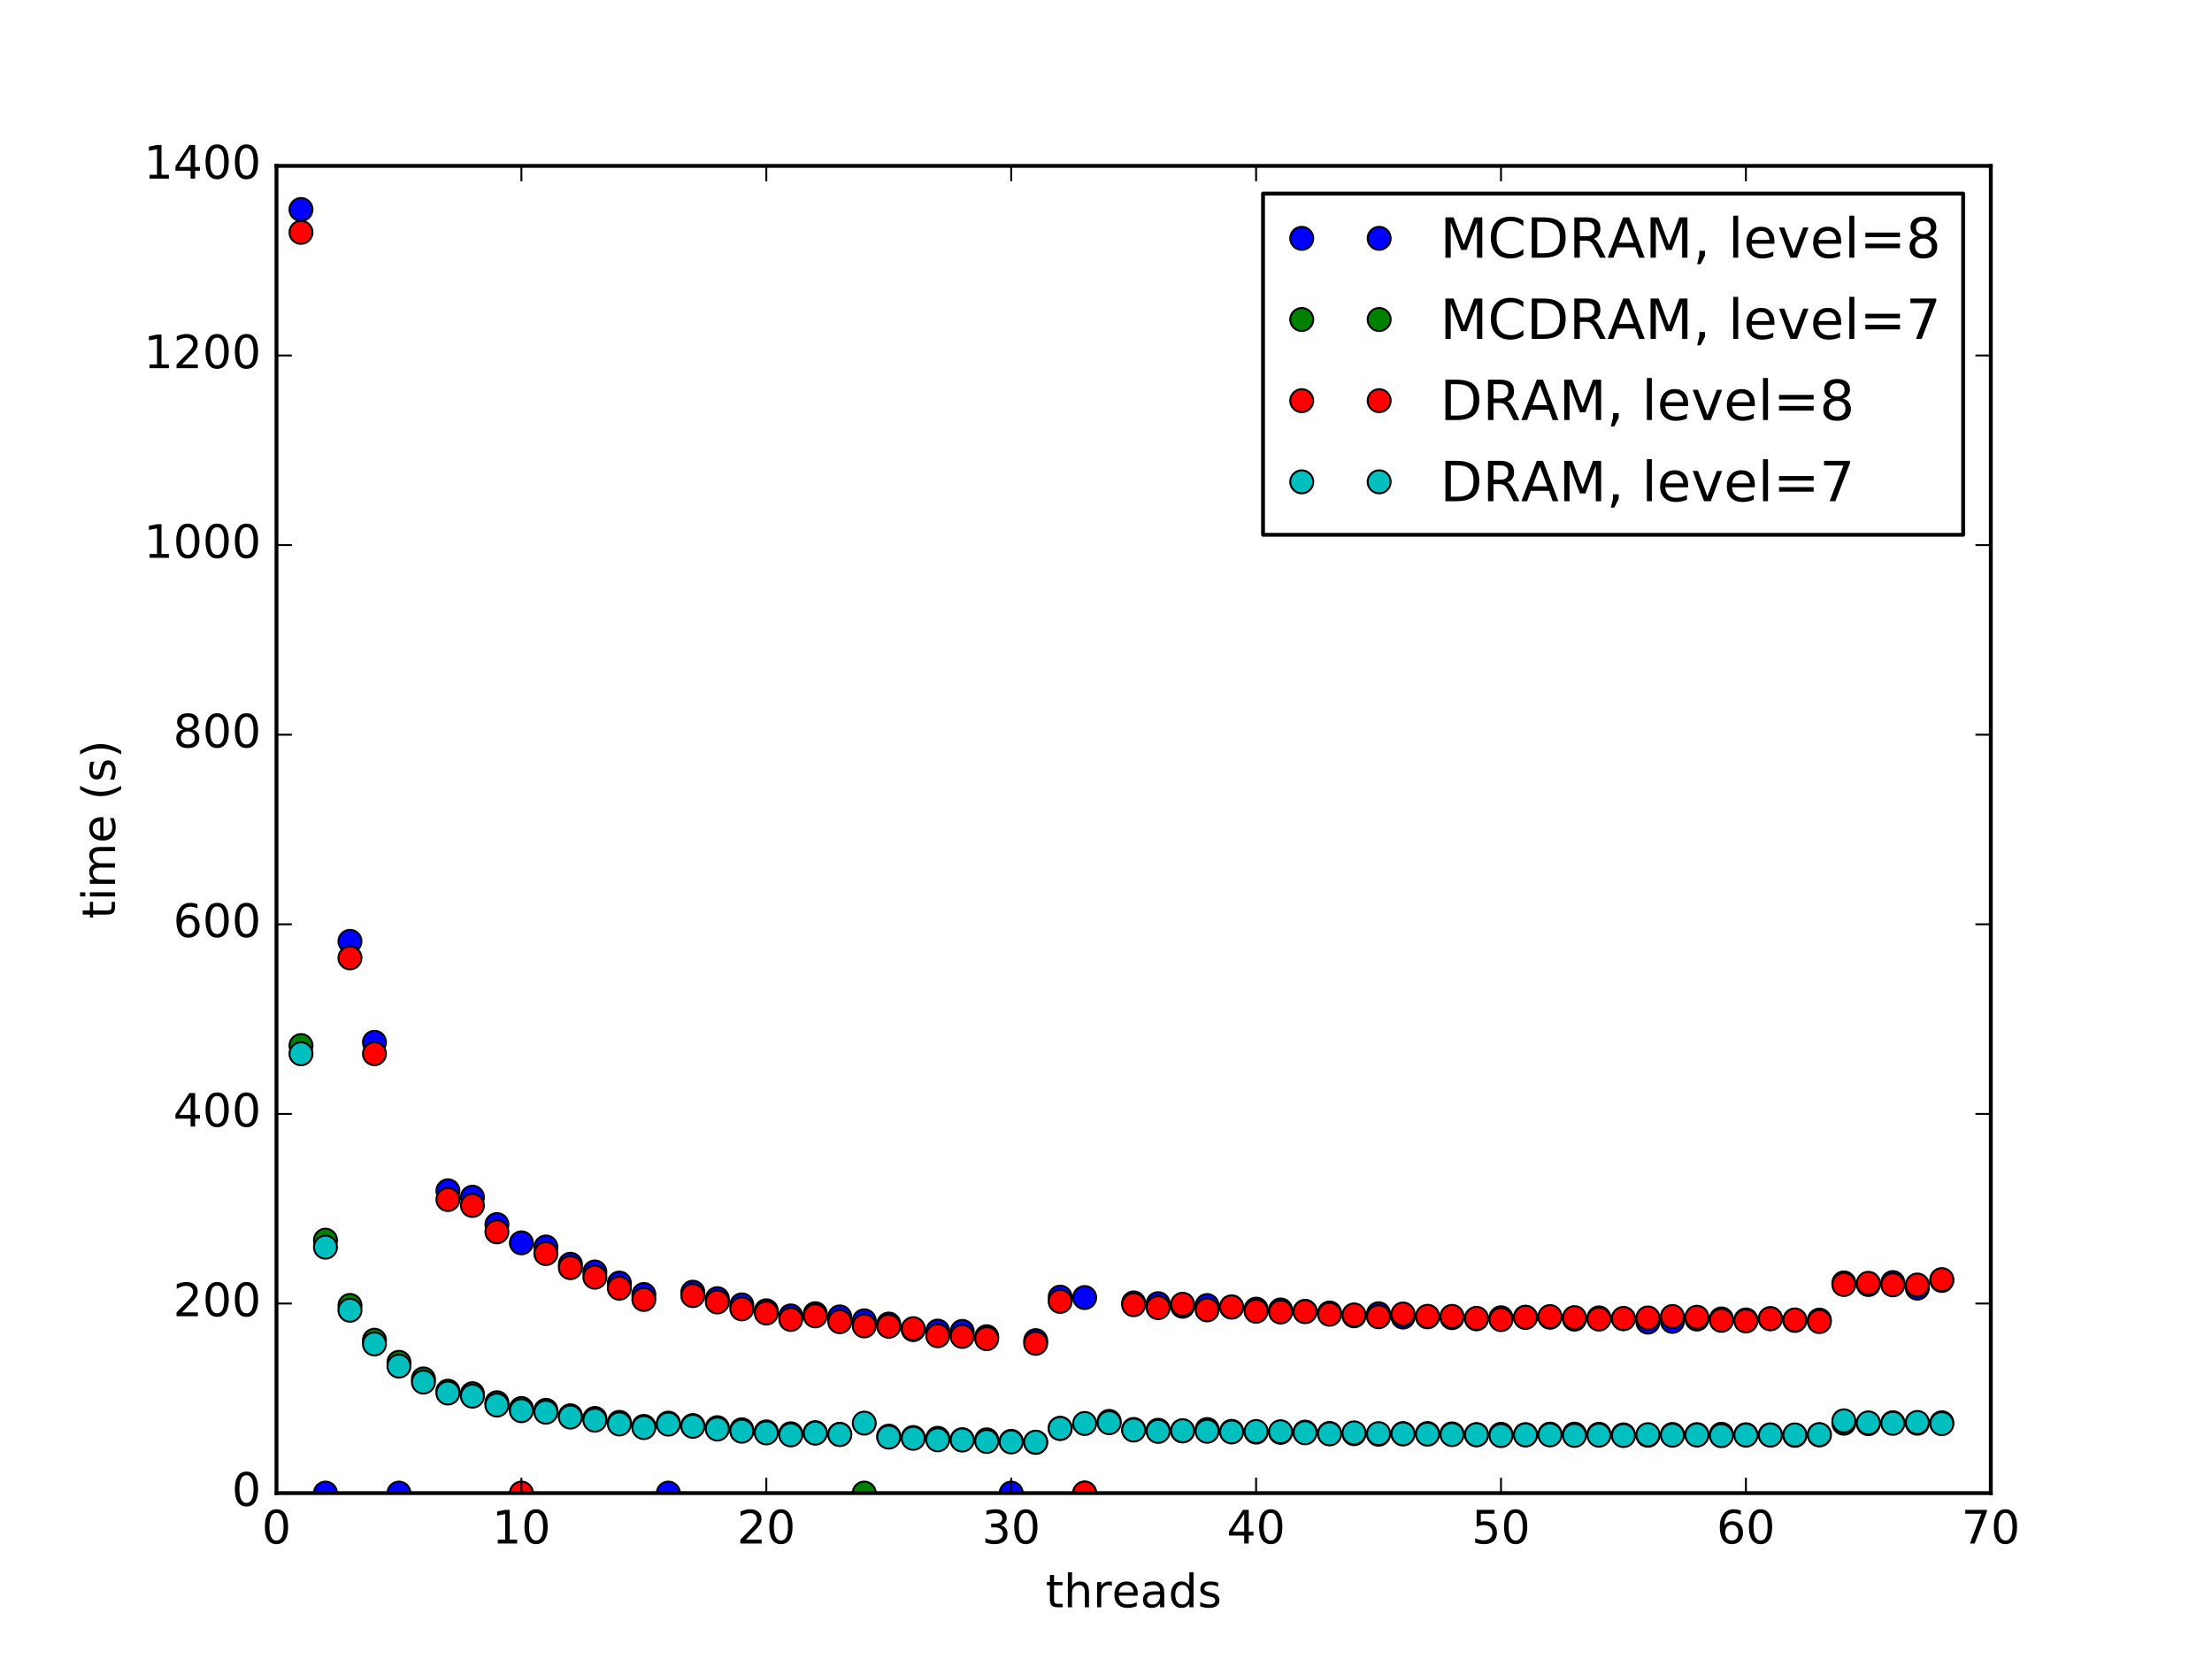 <?xml version="1.0" encoding="utf-8" standalone="no"?>
<!DOCTYPE svg PUBLIC "-//W3C//DTD SVG 1.1//EN"
  "http://www.w3.org/Graphics/SVG/1.1/DTD/svg11.dtd">
<!-- Created with matplotlib (http://matplotlib.org/) -->
<svg height="432pt" version="1.1" viewBox="0 0 576 432" width="576pt" xmlns="http://www.w3.org/2000/svg" xmlns:xlink="http://www.w3.org/1999/xlink">
 <defs>
  <style type="text/css">
*{stroke-linecap:butt;stroke-linejoin:round;stroke-miterlimit:100000;}
  </style>
 </defs>
 <g id="figure_1">
  <g id="patch_1">
   <path d="M 0 432 
L 576 432 
L 576 0 
L 0 0 
z
" style="fill:#ffffff;"/>
  </g>
  <g id="axes_1">
   <g id="patch_2">
    <path d="M 72 388.8 
L 518.4 388.8 
L 518.4 43.2 
L 72 43.2 
z
" style="fill:#ffffff;"/>
   </g>
   <g id="line2d_1">
    <defs>
     <path d="M 0 3 
C 0.796 3 1.559 2.684 2.121 2.121 
C 2.684 1.559 3 0.796 3 0 
C 3 -0.796 2.684 -1.559 2.121 -2.121 
C 1.559 -2.684 0.796 -3 0 -3 
C -0.796 -3 -1.559 -2.684 -2.121 -2.121 
C -2.684 -1.559 -3 -0.796 -3 0 
C -3 0.796 -2.684 1.559 -2.121 2.121 
C -1.559 2.684 -0.796 3 0 3 
z
" id="ma7afd7b15c" style="stroke:#000000;stroke-width:0.5;"/>
    </defs>
    <g clip-path="url(#p5196e8dadc)">
     <use style="fill:#0000ff;stroke:#000000;stroke-width:0.5;" x="78.377" xlink:href="#ma7afd7b15c" y="54.553"/>
     <use style="fill:#0000ff;stroke:#000000;stroke-width:0.5;" x="84.754" xlink:href="#ma7afd7b15c" y="388.8"/>
     <use style="fill:#0000ff;stroke:#000000;stroke-width:0.5;" x="91.131" xlink:href="#ma7afd7b15c" y="245.123"/>
     <use style="fill:#0000ff;stroke:#000000;stroke-width:0.5;" x="97.509" xlink:href="#ma7afd7b15c" y="271.405"/>
     <use style="fill:#0000ff;stroke:#000000;stroke-width:0.5;" x="103.886" xlink:href="#ma7afd7b15c" y="388.8"/>
     <use style="fill:#0000ff;stroke:#000000;stroke-width:0.5;" x="116.64" xlink:href="#ma7afd7b15c" y="310.081"/>
     <use style="fill:#0000ff;stroke:#000000;stroke-width:0.5;" x="123.017" xlink:href="#ma7afd7b15c" y="311.746"/>
     <use style="fill:#0000ff;stroke:#000000;stroke-width:0.5;" x="129.394" xlink:href="#ma7afd7b15c" y="318.872"/>
     <use style="fill:#0000ff;stroke:#000000;stroke-width:0.5;" x="135.771" xlink:href="#ma7afd7b15c" y="323.634"/>
     <use style="fill:#0000ff;stroke:#000000;stroke-width:0.5;" x="142.149" xlink:href="#ma7afd7b15c" y="324.722"/>
     <use style="fill:#0000ff;stroke:#000000;stroke-width:0.5;" x="148.526" xlink:href="#ma7afd7b15c" y="329.207"/>
     <use style="fill:#0000ff;stroke:#000000;stroke-width:0.5;" x="154.903" xlink:href="#ma7afd7b15c" y="331.221"/>
     <use style="fill:#0000ff;stroke:#000000;stroke-width:0.5;" x="161.28" xlink:href="#ma7afd7b15c" y="334.115"/>
     <use style="fill:#0000ff;stroke:#000000;stroke-width:0.5;" x="167.657" xlink:href="#ma7afd7b15c" y="337.085"/>
     <use style="fill:#0000ff;stroke:#000000;stroke-width:0.5;" x="174.034" xlink:href="#ma7afd7b15c" y="388.8"/>
     <use style="fill:#0000ff;stroke:#000000;stroke-width:0.5;" x="180.411" xlink:href="#ma7afd7b15c" y="336.482"/>
     <use style="fill:#0000ff;stroke:#000000;stroke-width:0.5;" x="186.789" xlink:href="#ma7afd7b15c" y="338.174"/>
     <use style="fill:#0000ff;stroke:#000000;stroke-width:0.5;" x="193.166" xlink:href="#ma7afd7b15c" y="339.788"/>
     <use style="fill:#0000ff;stroke:#000000;stroke-width:0.5;" x="199.543" xlink:href="#ma7afd7b15c" y="341.326"/>
     <use style="fill:#0000ff;stroke:#000000;stroke-width:0.5;" x="205.92" xlink:href="#ma7afd7b15c" y="342.67"/>
     <use style="fill:#0000ff;stroke:#000000;stroke-width:0.5;" x="212.297" xlink:href="#ma7afd7b15c" y="342.087"/>
     <use style="fill:#0000ff;stroke:#000000;stroke-width:0.5;" x="218.674" xlink:href="#ma7afd7b15c" y="342.919"/>
     <use style="fill:#0000ff;stroke:#000000;stroke-width:0.5;" x="225.051" xlink:href="#ma7afd7b15c" y="343.939"/>
     <use style="fill:#0000ff;stroke:#000000;stroke-width:0.5;" x="231.429" xlink:href="#ma7afd7b15c" y="344.781"/>
     <use style="fill:#0000ff;stroke:#000000;stroke-width:0.5;" x="237.806" xlink:href="#ma7afd7b15c" y="346.228"/>
     <use style="fill:#0000ff;stroke:#000000;stroke-width:0.5;" x="244.183" xlink:href="#ma7afd7b15c" y="346.617"/>
     <use style="fill:#0000ff;stroke:#000000;stroke-width:0.5;" x="250.56" xlink:href="#ma7afd7b15c" y="346.703"/>
     <use style="fill:#0000ff;stroke:#000000;stroke-width:0.5;" x="256.937" xlink:href="#ma7afd7b15c" y="348.081"/>
     <use style="fill:#0000ff;stroke:#000000;stroke-width:0.5;" x="263.314" xlink:href="#ma7afd7b15c" y="388.8"/>
     <use style="fill:#0000ff;stroke:#000000;stroke-width:0.5;" x="269.691" xlink:href="#ma7afd7b15c" y="349.1"/>
     <use style="fill:#0000ff;stroke:#000000;stroke-width:0.5;" x="276.069" xlink:href="#ma7afd7b15c" y="337.774"/>
     <use style="fill:#0000ff;stroke:#000000;stroke-width:0.5;" x="282.446" xlink:href="#ma7afd7b15c" y="337.877"/>
     <use style="fill:#0000ff;stroke:#000000;stroke-width:0.5;" x="295.2" xlink:href="#ma7afd7b15c" y="339.277"/>
     <use style="fill:#0000ff;stroke:#000000;stroke-width:0.5;" x="301.577" xlink:href="#ma7afd7b15c" y="339.473"/>
     <use style="fill:#0000ff;stroke:#000000;stroke-width:0.5;" x="307.954" xlink:href="#ma7afd7b15c" y="340.141"/>
     <use style="fill:#0000ff;stroke:#000000;stroke-width:0.5;" x="314.331" xlink:href="#ma7afd7b15c" y="339.963"/>
     <use style="fill:#0000ff;stroke:#000000;stroke-width:0.5;" x="320.709" xlink:href="#ma7afd7b15c" y="340.378"/>
     <use style="fill:#0000ff;stroke:#000000;stroke-width:0.5;" x="327.086" xlink:href="#ma7afd7b15c" y="340.894"/>
     <use style="fill:#0000ff;stroke:#000000;stroke-width:0.5;" x="333.463" xlink:href="#ma7afd7b15c" y="341.109"/>
     <use style="fill:#0000ff;stroke:#000000;stroke-width:0.5;" x="339.84" xlink:href="#ma7afd7b15c" y="341.469"/>
     <use style="fill:#0000ff;stroke:#000000;stroke-width:0.5;" x="346.217" xlink:href="#ma7afd7b15c" y="341.896"/>
     <use style="fill:#0000ff;stroke:#000000;stroke-width:0.5;" x="352.594" xlink:href="#ma7afd7b15c" y="342.633"/>
     <use style="fill:#0000ff;stroke:#000000;stroke-width:0.5;" x="358.971" xlink:href="#ma7afd7b15c" y="342.098"/>
     <use style="fill:#0000ff;stroke:#000000;stroke-width:0.5;" x="365.349" xlink:href="#ma7afd7b15c" y="342.956"/>
     <use style="fill:#0000ff;stroke:#000000;stroke-width:0.5;" x="371.726" xlink:href="#ma7afd7b15c" y="342.905"/>
     <use style="fill:#0000ff;stroke:#000000;stroke-width:0.5;" x="378.103" xlink:href="#ma7afd7b15c" y="343.121"/>
     <use style="fill:#0000ff;stroke:#000000;stroke-width:0.5;" x="384.48" xlink:href="#ma7afd7b15c" y="343.417"/>
     <use style="fill:#0000ff;stroke:#000000;stroke-width:0.5;" x="390.857" xlink:href="#ma7afd7b15c" y="343.145"/>
     <use style="fill:#0000ff;stroke:#000000;stroke-width:0.5;" x="397.234" xlink:href="#ma7afd7b15c" y="343.008"/>
     <use style="fill:#0000ff;stroke:#000000;stroke-width:0.5;" x="403.611" xlink:href="#ma7afd7b15c" y="343.005"/>
     <use style="fill:#0000ff;stroke:#000000;stroke-width:0.5;" x="409.989" xlink:href="#ma7afd7b15c" y="343.503"/>
     <use style="fill:#0000ff;stroke:#000000;stroke-width:0.5;" x="416.366" xlink:href="#ma7afd7b15c" y="343.184"/>
     <use style="fill:#0000ff;stroke:#000000;stroke-width:0.5;" x="422.743" xlink:href="#ma7afd7b15c" y="343.38"/>
     <use style="fill:#0000ff;stroke:#000000;stroke-width:0.5;" x="429.12" xlink:href="#ma7afd7b15c" y="344.272"/>
     <use style="fill:#0000ff;stroke:#000000;stroke-width:0.5;" x="435.497" xlink:href="#ma7afd7b15c" y="344.085"/>
     <use style="fill:#0000ff;stroke:#000000;stroke-width:0.5;" x="441.874" xlink:href="#ma7afd7b15c" y="343.472"/>
     <use style="fill:#0000ff;stroke:#000000;stroke-width:0.5;" x="448.251" xlink:href="#ma7afd7b15c" y="343.444"/>
     <use style="fill:#0000ff;stroke:#000000;stroke-width:0.5;" x="454.629" xlink:href="#ma7afd7b15c" y="343.715"/>
     <use style="fill:#0000ff;stroke:#000000;stroke-width:0.5;" x="461.006" xlink:href="#ma7afd7b15c" y="343.369"/>
     <use style="fill:#0000ff;stroke:#000000;stroke-width:0.5;" x="467.383" xlink:href="#ma7afd7b15c" y="343.839"/>
     <use style="fill:#0000ff;stroke:#000000;stroke-width:0.5;" x="473.76" xlink:href="#ma7afd7b15c" y="343.761"/>
     <use style="fill:#0000ff;stroke:#000000;stroke-width:0.5;" x="480.137" xlink:href="#ma7afd7b15c" y="334.069"/>
     <use style="fill:#0000ff;stroke:#000000;stroke-width:0.5;" x="486.514" xlink:href="#ma7afd7b15c" y="334.488"/>
     <use style="fill:#0000ff;stroke:#000000;stroke-width:0.5;" x="492.891" xlink:href="#ma7afd7b15c" y="333.981"/>
     <use style="fill:#0000ff;stroke:#000000;stroke-width:0.5;" x="499.269" xlink:href="#ma7afd7b15c" y="335.424"/>
     <use style="fill:#0000ff;stroke:#000000;stroke-width:0.5;" x="505.646" xlink:href="#ma7afd7b15c" y="333.424"/>
    </g>
   </g>
   <g id="line2d_2">
    <defs>
     <path d="M 0 3 
C 0.796 3 1.559 2.684 2.121 2.121 
C 2.684 1.559 3 0.796 3 0 
C 3 -0.796 2.684 -1.559 2.121 -2.121 
C 1.559 -2.684 0.796 -3 0 -3 
C -0.796 -3 -1.559 -2.684 -2.121 -2.121 
C -2.684 -1.559 -3 -0.796 -3 0 
C -3 0.796 -2.684 1.559 -2.121 2.121 
C -1.559 2.684 -0.796 3 0 3 
z
" id="m71fe51776c" style="stroke:#000000;stroke-width:0.5;"/>
    </defs>
    <g clip-path="url(#p5196e8dadc)">
     <use style="fill:#008000;stroke:#000000;stroke-width:0.5;" x="78.377" xlink:href="#m71fe51776c" y="272.271"/>
     <use style="fill:#008000;stroke:#000000;stroke-width:0.5;" x="84.754" xlink:href="#m71fe51776c" y="322.939"/>
     <use style="fill:#008000;stroke:#000000;stroke-width:0.5;" x="91.131" xlink:href="#m71fe51776c" y="339.939"/>
     <use style="fill:#008000;stroke:#000000;stroke-width:0.5;" x="97.509" xlink:href="#m71fe51776c" y="348.993"/>
     <use style="fill:#008000;stroke:#000000;stroke-width:0.5;" x="103.886" xlink:href="#m71fe51776c" y="354.746"/>
     <use style="fill:#008000;stroke:#000000;stroke-width:0.5;" x="110.263" xlink:href="#m71fe51776c" y="359.067"/>
     <use style="fill:#008000;stroke:#000000;stroke-width:0.5;" x="116.64" xlink:href="#m71fe51776c" y="362.259"/>
     <use style="fill:#008000;stroke:#000000;stroke-width:0.5;" x="123.017" xlink:href="#m71fe51776c" y="362.924"/>
     <use style="fill:#008000;stroke:#000000;stroke-width:0.5;" x="129.394" xlink:href="#m71fe51776c" y="365.271"/>
     <use style="fill:#008000;stroke:#000000;stroke-width:0.5;" x="135.771" xlink:href="#m71fe51776c" y="366.775"/>
     <use style="fill:#008000;stroke:#000000;stroke-width:0.5;" x="142.149" xlink:href="#m71fe51776c" y="367.249"/>
     <use style="fill:#008000;stroke:#000000;stroke-width:0.5;" x="148.526" xlink:href="#m71fe51776c" y="368.665"/>
     <use style="fill:#008000;stroke:#000000;stroke-width:0.5;" x="154.903" xlink:href="#m71fe51776c" y="369.36"/>
     <use style="fill:#008000;stroke:#000000;stroke-width:0.5;" x="161.28" xlink:href="#m71fe51776c" y="370.378"/>
     <use style="fill:#008000;stroke:#000000;stroke-width:0.5;" x="167.657" xlink:href="#m71fe51776c" y="371.434"/>
     <use style="fill:#008000;stroke:#000000;stroke-width:0.5;" x="174.034" xlink:href="#m71fe51776c" y="370.58"/>
     <use style="fill:#008000;stroke:#000000;stroke-width:0.5;" x="180.411" xlink:href="#m71fe51776c" y="371.211"/>
     <use style="fill:#008000;stroke:#000000;stroke-width:0.5;" x="186.789" xlink:href="#m71fe51776c" y="371.767"/>
     <use style="fill:#008000;stroke:#000000;stroke-width:0.5;" x="193.166" xlink:href="#m71fe51776c" y="372.31"/>
     <use style="fill:#008000;stroke:#000000;stroke-width:0.5;" x="199.543" xlink:href="#m71fe51776c" y="372.865"/>
     <use style="fill:#008000;stroke:#000000;stroke-width:0.5;" x="205.92" xlink:href="#m71fe51776c" y="373.351"/>
     <use style="fill:#008000;stroke:#000000;stroke-width:0.5;" x="212.297" xlink:href="#m71fe51776c" y="373.069"/>
     <use style="fill:#008000;stroke:#000000;stroke-width:0.5;" x="218.674" xlink:href="#m71fe51776c" y="373.498"/>
     <use style="fill:#008000;stroke:#000000;stroke-width:0.5;" x="225.051" xlink:href="#m71fe51776c" y="388.8"/>
     <use style="fill:#008000;stroke:#000000;stroke-width:0.5;" x="231.429" xlink:href="#m71fe51776c" y="373.979"/>
     <use style="fill:#008000;stroke:#000000;stroke-width:0.5;" x="237.806" xlink:href="#m71fe51776c" y="374.332"/>
     <use style="fill:#008000;stroke:#000000;stroke-width:0.5;" x="244.183" xlink:href="#m71fe51776c" y="374.532"/>
     <use style="fill:#008000;stroke:#000000;stroke-width:0.5;" x="250.56" xlink:href="#m71fe51776c" y="374.909"/>
     <use style="fill:#008000;stroke:#000000;stroke-width:0.5;" x="256.937" xlink:href="#m71fe51776c" y="374.932"/>
     <use style="fill:#008000;stroke:#000000;stroke-width:0.5;" x="263.314" xlink:href="#m71fe51776c" y="375.327"/>
     <use style="fill:#008000;stroke:#000000;stroke-width:0.5;" x="269.691" xlink:href="#m71fe51776c" y="375.587"/>
     <use style="fill:#008000;stroke:#000000;stroke-width:0.5;" x="276.069" xlink:href="#m71fe51776c" y="371.933"/>
     <use style="fill:#008000;stroke:#000000;stroke-width:0.5;" x="282.446" xlink:href="#m71fe51776c" y="388.8"/>
     <use style="fill:#008000;stroke:#000000;stroke-width:0.5;" x="288.823" xlink:href="#m71fe51776c" y="370.134"/>
     <use style="fill:#008000;stroke:#000000;stroke-width:0.5;" x="295.2" xlink:href="#m71fe51776c" y="372.24"/>
     <use style="fill:#008000;stroke:#000000;stroke-width:0.5;" x="301.577" xlink:href="#m71fe51776c" y="372.436"/>
     <use style="fill:#008000;stroke:#000000;stroke-width:0.5;" x="307.954" xlink:href="#m71fe51776c" y="372.606"/>
     <use style="fill:#008000;stroke:#000000;stroke-width:0.5;" x="314.331" xlink:href="#m71fe51776c" y="372.257"/>
     <use style="fill:#008000;stroke:#000000;stroke-width:0.5;" x="320.709" xlink:href="#m71fe51776c" y="372.725"/>
     <use style="fill:#008000;stroke:#000000;stroke-width:0.5;" x="327.086" xlink:href="#m71fe51776c" y="372.908"/>
     <use style="fill:#008000;stroke:#000000;stroke-width:0.5;" x="333.463" xlink:href="#m71fe51776c" y="372.976"/>
     <use style="fill:#008000;stroke:#000000;stroke-width:0.5;" x="339.84" xlink:href="#m71fe51776c" y="372.919"/>
     <use style="fill:#008000;stroke:#000000;stroke-width:0.5;" x="346.217" xlink:href="#m71fe51776c" y="373.276"/>
     <use style="fill:#008000;stroke:#000000;stroke-width:0.5;" x="352.594" xlink:href="#m71fe51776c" y="373.328"/>
     <use style="fill:#008000;stroke:#000000;stroke-width:0.5;" x="358.971" xlink:href="#m71fe51776c" y="373.464"/>
     <use style="fill:#008000;stroke:#000000;stroke-width:0.5;" x="365.349" xlink:href="#m71fe51776c" y="373.321"/>
     <use style="fill:#008000;stroke:#000000;stroke-width:0.5;" x="371.726" xlink:href="#m71fe51776c" y="373.289"/>
     <use style="fill:#008000;stroke:#000000;stroke-width:0.5;" x="378.103" xlink:href="#m71fe51776c" y="373.378"/>
     <use style="fill:#008000;stroke:#000000;stroke-width:0.5;" x="384.48" xlink:href="#m71fe51776c" y="373.595"/>
     <use style="fill:#008000;stroke:#000000;stroke-width:0.5;" x="390.857" xlink:href="#m71fe51776c" y="373.494"/>
     <use style="fill:#008000;stroke:#000000;stroke-width:0.5;" x="397.234" xlink:href="#m71fe51776c" y="373.589"/>
     <use style="fill:#008000;stroke:#000000;stroke-width:0.5;" x="403.611" xlink:href="#m71fe51776c" y="373.444"/>
     <use style="fill:#008000;stroke:#000000;stroke-width:0.5;" x="409.989" xlink:href="#m71fe51776c" y="373.451"/>
     <use style="fill:#008000;stroke:#000000;stroke-width:0.5;" x="416.366" xlink:href="#m71fe51776c" y="373.486"/>
     <use style="fill:#008000;stroke:#000000;stroke-width:0.5;" x="422.743" xlink:href="#m71fe51776c" y="373.642"/>
     <use style="fill:#008000;stroke:#000000;stroke-width:0.5;" x="429.12" xlink:href="#m71fe51776c" y="373.738"/>
     <use style="fill:#008000;stroke:#000000;stroke-width:0.5;" x="435.497" xlink:href="#m71fe51776c" y="373.538"/>
     <use style="fill:#008000;stroke:#000000;stroke-width:0.5;" x="441.874" xlink:href="#m71fe51776c" y="373.588"/>
     <use style="fill:#008000;stroke:#000000;stroke-width:0.5;" x="448.251" xlink:href="#m71fe51776c" y="373.48"/>
     <use style="fill:#008000;stroke:#000000;stroke-width:0.5;" x="454.629" xlink:href="#m71fe51776c" y="373.616"/>
     <use style="fill:#008000;stroke:#000000;stroke-width:0.5;" x="461.006" xlink:href="#m71fe51776c" y="373.634"/>
     <use style="fill:#008000;stroke:#000000;stroke-width:0.5;" x="467.383" xlink:href="#m71fe51776c" y="373.764"/>
     <use style="fill:#008000;stroke:#000000;stroke-width:0.5;" x="473.76" xlink:href="#m71fe51776c" y="373.628"/>
     <use style="fill:#008000;stroke:#000000;stroke-width:0.5;" x="480.137" xlink:href="#m71fe51776c" y="370.598"/>
     <use style="fill:#008000;stroke:#000000;stroke-width:0.5;" x="486.514" xlink:href="#m71fe51776c" y="370.712"/>
     <use style="fill:#008000;stroke:#000000;stroke-width:0.5;" x="492.891" xlink:href="#m71fe51776c" y="370.477"/>
     <use style="fill:#008000;stroke:#000000;stroke-width:0.5;" x="499.269" xlink:href="#m71fe51776c" y="370.595"/>
     <use style="fill:#008000;stroke:#000000;stroke-width:0.5;" x="505.646" xlink:href="#m71fe51776c" y="370.492"/>
    </g>
   </g>
   <g id="line2d_3">
    <defs>
     <path d="M 0 3 
C 0.796 3 1.559 2.684 2.121 2.121 
C 2.684 1.559 3 0.796 3 0 
C 3 -0.796 2.684 -1.559 2.121 -2.121 
C 1.559 -2.684 0.796 -3 0 -3 
C -0.796 -3 -1.559 -2.684 -2.121 -2.121 
C -2.684 -1.559 -3 -0.796 -3 0 
C -3 0.796 -2.684 1.559 -2.121 2.121 
C -1.559 2.684 -0.796 3 0 3 
z
" id="m09ef3f0692" style="stroke:#000000;stroke-width:0.5;"/>
    </defs>
    <g clip-path="url(#p5196e8dadc)">
     <use style="fill:#ff0000;stroke:#000000;stroke-width:0.5;" x="78.377" xlink:href="#m09ef3f0692" y="60.507"/>
     <use style="fill:#ff0000;stroke:#000000;stroke-width:0.5;" x="91.131" xlink:href="#m09ef3f0692" y="249.423"/>
     <use style="fill:#ff0000;stroke:#000000;stroke-width:0.5;" x="97.509" xlink:href="#m09ef3f0692" y="274.386"/>
     <use style="fill:#ff0000;stroke:#000000;stroke-width:0.5;" x="116.64" xlink:href="#m09ef3f0692" y="312.356"/>
     <use style="fill:#ff0000;stroke:#000000;stroke-width:0.5;" x="123.017" xlink:href="#m09ef3f0692" y="313.9"/>
     <use style="fill:#ff0000;stroke:#000000;stroke-width:0.5;" x="129.394" xlink:href="#m09ef3f0692" y="320.769"/>
     <use style="fill:#ff0000;stroke:#000000;stroke-width:0.5;" x="135.771" xlink:href="#m09ef3f0692" y="388.8"/>
     <use style="fill:#ff0000;stroke:#000000;stroke-width:0.5;" x="142.149" xlink:href="#m09ef3f0692" y="326.434"/>
     <use style="fill:#ff0000;stroke:#000000;stroke-width:0.5;" x="148.526" xlink:href="#m09ef3f0692" y="330.101"/>
     <use style="fill:#ff0000;stroke:#000000;stroke-width:0.5;" x="154.903" xlink:href="#m09ef3f0692" y="332.575"/>
     <use style="fill:#ff0000;stroke:#000000;stroke-width:0.5;" x="161.28" xlink:href="#m09ef3f0692" y="335.448"/>
     <use style="fill:#ff0000;stroke:#000000;stroke-width:0.5;" x="167.657" xlink:href="#m09ef3f0692" y="338.38"/>
     <use style="fill:#ff0000;stroke:#000000;stroke-width:0.5;" x="180.411" xlink:href="#m09ef3f0692" y="337.373"/>
     <use style="fill:#ff0000;stroke:#000000;stroke-width:0.5;" x="186.789" xlink:href="#m09ef3f0692" y="339.037"/>
     <use style="fill:#ff0000;stroke:#000000;stroke-width:0.5;" x="193.166" xlink:href="#m09ef3f0692" y="340.827"/>
     <use style="fill:#ff0000;stroke:#000000;stroke-width:0.5;" x="199.543" xlink:href="#m09ef3f0692" y="341.911"/>
     <use style="fill:#ff0000;stroke:#000000;stroke-width:0.5;" x="205.92" xlink:href="#m09ef3f0692" y="343.573"/>
     <use style="fill:#ff0000;stroke:#000000;stroke-width:0.5;" x="212.297" xlink:href="#m09ef3f0692" y="342.649"/>
     <use style="fill:#ff0000;stroke:#000000;stroke-width:0.5;" x="218.674" xlink:href="#m09ef3f0692" y="344.169"/>
     <use style="fill:#ff0000;stroke:#000000;stroke-width:0.5;" x="225.051" xlink:href="#m09ef3f0692" y="345.271"/>
     <use style="fill:#ff0000;stroke:#000000;stroke-width:0.5;" x="231.429" xlink:href="#m09ef3f0692" y="345.367"/>
     <use style="fill:#ff0000;stroke:#000000;stroke-width:0.5;" x="237.806" xlink:href="#m09ef3f0692" y="345.985"/>
     <use style="fill:#ff0000;stroke:#000000;stroke-width:0.5;" x="244.183" xlink:href="#m09ef3f0692" y="347.827"/>
     <use style="fill:#ff0000;stroke:#000000;stroke-width:0.5;" x="250.56" xlink:href="#m09ef3f0692" y="348.003"/>
     <use style="fill:#ff0000;stroke:#000000;stroke-width:0.5;" x="256.937" xlink:href="#m09ef3f0692" y="348.594"/>
     <use style="fill:#ff0000;stroke:#000000;stroke-width:0.5;" x="269.691" xlink:href="#m09ef3f0692" y="349.802"/>
     <use style="fill:#ff0000;stroke:#000000;stroke-width:0.5;" x="276.069" xlink:href="#m09ef3f0692" y="338.883"/>
     <use style="fill:#ff0000;stroke:#000000;stroke-width:0.5;" x="282.446" xlink:href="#m09ef3f0692" y="388.8"/>
     <use style="fill:#ff0000;stroke:#000000;stroke-width:0.5;" x="295.2" xlink:href="#m09ef3f0692" y="339.745"/>
     <use style="fill:#ff0000;stroke:#000000;stroke-width:0.5;" x="301.577" xlink:href="#m09ef3f0692" y="340.512"/>
     <use style="fill:#ff0000;stroke:#000000;stroke-width:0.5;" x="307.954" xlink:href="#m09ef3f0692" y="339.627"/>
     <use style="fill:#ff0000;stroke:#000000;stroke-width:0.5;" x="314.331" xlink:href="#m09ef3f0692" y="341.094"/>
     <use style="fill:#ff0000;stroke:#000000;stroke-width:0.5;" x="320.709" xlink:href="#m09ef3f0692" y="340.303"/>
     <use style="fill:#ff0000;stroke:#000000;stroke-width:0.5;" x="327.086" xlink:href="#m09ef3f0692" y="341.448"/>
     <use style="fill:#ff0000;stroke:#000000;stroke-width:0.5;" x="333.463" xlink:href="#m09ef3f0692" y="341.646"/>
     <use style="fill:#ff0000;stroke:#000000;stroke-width:0.5;" x="339.84" xlink:href="#m09ef3f0692" y="341.553"/>
     <use style="fill:#ff0000;stroke:#000000;stroke-width:0.5;" x="346.217" xlink:href="#m09ef3f0692" y="342.236"/>
     <use style="fill:#ff0000;stroke:#000000;stroke-width:0.5;" x="352.594" xlink:href="#m09ef3f0692" y="342.405"/>
     <use style="fill:#ff0000;stroke:#000000;stroke-width:0.5;" x="358.971" xlink:href="#m09ef3f0692" y="342.879"/>
     <use style="fill:#ff0000;stroke:#000000;stroke-width:0.5;" x="365.349" xlink:href="#m09ef3f0692" y="342.163"/>
     <use style="fill:#ff0000;stroke:#000000;stroke-width:0.5;" x="371.726" xlink:href="#m09ef3f0692" y="342.762"/>
     <use style="fill:#ff0000;stroke:#000000;stroke-width:0.5;" x="378.103" xlink:href="#m09ef3f0692" y="342.784"/>
     <use style="fill:#ff0000;stroke:#000000;stroke-width:0.5;" x="384.48" xlink:href="#m09ef3f0692" y="343.3"/>
     <use style="fill:#ff0000;stroke:#000000;stroke-width:0.5;" x="390.857" xlink:href="#m09ef3f0692" y="343.617"/>
     <use style="fill:#ff0000;stroke:#000000;stroke-width:0.5;" x="397.234" xlink:href="#m09ef3f0692" y="343.038"/>
     <use style="fill:#ff0000;stroke:#000000;stroke-width:0.5;" x="403.611" xlink:href="#m09ef3f0692" y="342.834"/>
     <use style="fill:#ff0000;stroke:#000000;stroke-width:0.5;" x="409.989" xlink:href="#m09ef3f0692" y="343.11"/>
     <use style="fill:#ff0000;stroke:#000000;stroke-width:0.5;" x="416.366" xlink:href="#m09ef3f0692" y="343.487"/>
     <use style="fill:#ff0000;stroke:#000000;stroke-width:0.5;" x="422.743" xlink:href="#m09ef3f0692" y="343.335"/>
     <use style="fill:#ff0000;stroke:#000000;stroke-width:0.5;" x="429.12" xlink:href="#m09ef3f0692" y="343.191"/>
     <use style="fill:#ff0000;stroke:#000000;stroke-width:0.5;" x="435.497" xlink:href="#m09ef3f0692" y="342.813"/>
     <use style="fill:#ff0000;stroke:#000000;stroke-width:0.5;" x="441.874" xlink:href="#m09ef3f0692" y="343.007"/>
     <use style="fill:#ff0000;stroke:#000000;stroke-width:0.5;" x="448.251" xlink:href="#m09ef3f0692" y="343.816"/>
     <use style="fill:#ff0000;stroke:#000000;stroke-width:0.5;" x="454.629" xlink:href="#m09ef3f0692" y="343.975"/>
     <use style="fill:#ff0000;stroke:#000000;stroke-width:0.5;" x="461.006" xlink:href="#m09ef3f0692" y="343.395"/>
     <use style="fill:#ff0000;stroke:#000000;stroke-width:0.5;" x="467.383" xlink:href="#m09ef3f0692" y="343.712"/>
     <use style="fill:#ff0000;stroke:#000000;stroke-width:0.5;" x="473.76" xlink:href="#m09ef3f0692" y="344.132"/>
     <use style="fill:#ff0000;stroke:#000000;stroke-width:0.5;" x="480.137" xlink:href="#m09ef3f0692" y="334.486"/>
     <use style="fill:#ff0000;stroke:#000000;stroke-width:0.5;" x="486.514" xlink:href="#m09ef3f0692" y="334.171"/>
     <use style="fill:#ff0000;stroke:#000000;stroke-width:0.5;" x="492.891" xlink:href="#m09ef3f0692" y="334.576"/>
     <use style="fill:#ff0000;stroke:#000000;stroke-width:0.5;" x="499.269" xlink:href="#m09ef3f0692" y="334.622"/>
     <use style="fill:#ff0000;stroke:#000000;stroke-width:0.5;" x="505.646" xlink:href="#m09ef3f0692" y="333.205"/>
    </g>
   </g>
   <g id="line2d_4">
    <defs>
     <path d="M 0 3 
C 0.796 3 1.559 2.684 2.121 2.121 
C 2.684 1.559 3 0.796 3 0 
C 3 -0.796 2.684 -1.559 2.121 -2.121 
C 1.559 -2.684 0.796 -3 0 -3 
C -0.796 -3 -1.559 -2.684 -2.121 -2.121 
C -2.684 -1.559 -3 -0.796 -3 0 
C -3 0.796 -2.684 1.559 -2.121 2.121 
C -1.559 2.684 -0.796 3 0 3 
z
" id="m1b24fc2abe" style="stroke:#000000;stroke-width:0.5;"/>
    </defs>
    <g clip-path="url(#p5196e8dadc)">
     <use style="fill:#00bfbf;stroke:#000000;stroke-width:0.5;" x="78.377" xlink:href="#m1b24fc2abe" y="274.402"/>
     <use style="fill:#00bfbf;stroke:#000000;stroke-width:0.5;" x="84.754" xlink:href="#m1b24fc2abe" y="324.759"/>
     <use style="fill:#00bfbf;stroke:#000000;stroke-width:0.5;" x="91.131" xlink:href="#m1b24fc2abe" y="341.185"/>
     <use style="fill:#00bfbf;stroke:#000000;stroke-width:0.5;" x="97.509" xlink:href="#m1b24fc2abe" y="349.959"/>
     <use style="fill:#00bfbf;stroke:#000000;stroke-width:0.5;" x="103.886" xlink:href="#m1b24fc2abe" y="355.73"/>
     <use style="fill:#00bfbf;stroke:#000000;stroke-width:0.5;" x="110.263" xlink:href="#m1b24fc2abe" y="359.893"/>
     <use style="fill:#00bfbf;stroke:#000000;stroke-width:0.5;" x="116.64" xlink:href="#m1b24fc2abe" y="362.743"/>
     <use style="fill:#00bfbf;stroke:#000000;stroke-width:0.5;" x="123.017" xlink:href="#m1b24fc2abe" y="363.551"/>
     <use style="fill:#00bfbf;stroke:#000000;stroke-width:0.5;" x="129.394" xlink:href="#m1b24fc2abe" y="365.879"/>
     <use style="fill:#00bfbf;stroke:#000000;stroke-width:0.5;" x="135.771" xlink:href="#m1b24fc2abe" y="367.342"/>
     <use style="fill:#00bfbf;stroke:#000000;stroke-width:0.5;" x="142.149" xlink:href="#m1b24fc2abe" y="367.733"/>
     <use style="fill:#00bfbf;stroke:#000000;stroke-width:0.5;" x="148.526" xlink:href="#m1b24fc2abe" y="369.003"/>
     <use style="fill:#00bfbf;stroke:#000000;stroke-width:0.5;" x="154.903" xlink:href="#m1b24fc2abe" y="369.815"/>
     <use style="fill:#00bfbf;stroke:#000000;stroke-width:0.5;" x="161.28" xlink:href="#m1b24fc2abe" y="370.797"/>
     <use style="fill:#00bfbf;stroke:#000000;stroke-width:0.5;" x="167.657" xlink:href="#m1b24fc2abe" y="371.738"/>
     <use style="fill:#00bfbf;stroke:#000000;stroke-width:0.5;" x="174.034" xlink:href="#m1b24fc2abe" y="370.837"/>
     <use style="fill:#00bfbf;stroke:#000000;stroke-width:0.5;" x="180.411" xlink:href="#m1b24fc2abe" y="371.41"/>
     <use style="fill:#00bfbf;stroke:#000000;stroke-width:0.5;" x="186.789" xlink:href="#m1b24fc2abe" y="372.126"/>
     <use style="fill:#00bfbf;stroke:#000000;stroke-width:0.5;" x="193.166" xlink:href="#m1b24fc2abe" y="372.682"/>
     <use style="fill:#00bfbf;stroke:#000000;stroke-width:0.5;" x="199.543" xlink:href="#m1b24fc2abe" y="373.122"/>
     <use style="fill:#00bfbf;stroke:#000000;stroke-width:0.5;" x="205.92" xlink:href="#m1b24fc2abe" y="373.641"/>
     <use style="fill:#00bfbf;stroke:#000000;stroke-width:0.5;" x="212.297" xlink:href="#m1b24fc2abe" y="373.187"/>
     <use style="fill:#00bfbf;stroke:#000000;stroke-width:0.5;" x="218.674" xlink:href="#m1b24fc2abe" y="373.55"/>
     <use style="fill:#00bfbf;stroke:#000000;stroke-width:0.5;" x="225.051" xlink:href="#m1b24fc2abe" y="370.582"/>
     <use style="fill:#00bfbf;stroke:#000000;stroke-width:0.5;" x="231.429" xlink:href="#m1b24fc2abe" y="374.224"/>
     <use style="fill:#00bfbf;stroke:#000000;stroke-width:0.5;" x="237.806" xlink:href="#m1b24fc2abe" y="374.531"/>
     <use style="fill:#00bfbf;stroke:#000000;stroke-width:0.5;" x="244.183" xlink:href="#m1b24fc2abe" y="374.928"/>
     <use style="fill:#00bfbf;stroke:#000000;stroke-width:0.5;" x="250.56" xlink:href="#m1b24fc2abe" y="374.967"/>
     <use style="fill:#00bfbf;stroke:#000000;stroke-width:0.5;" x="256.937" xlink:href="#m1b24fc2abe" y="375.356"/>
     <use style="fill:#00bfbf;stroke:#000000;stroke-width:0.5;" x="263.314" xlink:href="#m1b24fc2abe" y="375.474"/>
     <use style="fill:#00bfbf;stroke:#000000;stroke-width:0.5;" x="269.691" xlink:href="#m1b24fc2abe" y="375.552"/>
     <use style="fill:#00bfbf;stroke:#000000;stroke-width:0.5;" x="276.069" xlink:href="#m1b24fc2abe" y="371.975"/>
     <use style="fill:#00bfbf;stroke:#000000;stroke-width:0.5;" x="282.446" xlink:href="#m1b24fc2abe" y="370.676"/>
     <use style="fill:#00bfbf;stroke:#000000;stroke-width:0.5;" x="288.823" xlink:href="#m1b24fc2abe" y="370.466"/>
     <use style="fill:#00bfbf;stroke:#000000;stroke-width:0.5;" x="295.2" xlink:href="#m1b24fc2abe" y="372.384"/>
     <use style="fill:#00bfbf;stroke:#000000;stroke-width:0.5;" x="301.577" xlink:href="#m1b24fc2abe" y="372.734"/>
     <use style="fill:#00bfbf;stroke:#000000;stroke-width:0.5;" x="307.954" xlink:href="#m1b24fc2abe" y="372.567"/>
     <use style="fill:#00bfbf;stroke:#000000;stroke-width:0.5;" x="314.331" xlink:href="#m1b24fc2abe" y="372.702"/>
     <use style="fill:#00bfbf;stroke:#000000;stroke-width:0.5;" x="320.709" xlink:href="#m1b24fc2abe" y="372.878"/>
     <use style="fill:#00bfbf;stroke:#000000;stroke-width:0.5;" x="327.086" xlink:href="#m1b24fc2abe" y="372.767"/>
     <use style="fill:#00bfbf;stroke:#000000;stroke-width:0.5;" x="333.463" xlink:href="#m1b24fc2abe" y="372.832"/>
     <use style="fill:#00bfbf;stroke:#000000;stroke-width:0.5;" x="339.84" xlink:href="#m1b24fc2abe" y="373.091"/>
     <use style="fill:#00bfbf;stroke:#000000;stroke-width:0.5;" x="346.217" xlink:href="#m1b24fc2abe" y="373.377"/>
     <use style="fill:#00bfbf;stroke:#000000;stroke-width:0.5;" x="352.594" xlink:href="#m1b24fc2abe" y="373.119"/>
     <use style="fill:#00bfbf;stroke:#000000;stroke-width:0.5;" x="358.971" xlink:href="#m1b24fc2abe" y="373.321"/>
     <use style="fill:#00bfbf;stroke:#000000;stroke-width:0.5;" x="365.349" xlink:href="#m1b24fc2abe" y="373.385"/>
     <use style="fill:#00bfbf;stroke:#000000;stroke-width:0.5;" x="371.726" xlink:href="#m1b24fc2abe" y="373.454"/>
     <use style="fill:#00bfbf;stroke:#000000;stroke-width:0.5;" x="378.103" xlink:href="#m1b24fc2abe" y="373.565"/>
     <use style="fill:#00bfbf;stroke:#000000;stroke-width:0.5;" x="384.48" xlink:href="#m1b24fc2abe" y="373.605"/>
     <use style="fill:#00bfbf;stroke:#000000;stroke-width:0.5;" x="390.857" xlink:href="#m1b24fc2abe" y="373.821"/>
     <use style="fill:#00bfbf;stroke:#000000;stroke-width:0.5;" x="397.234" xlink:href="#m1b24fc2abe" y="373.656"/>
     <use style="fill:#00bfbf;stroke:#000000;stroke-width:0.5;" x="403.611" xlink:href="#m1b24fc2abe" y="373.646"/>
     <use style="fill:#00bfbf;stroke:#000000;stroke-width:0.5;" x="409.989" xlink:href="#m1b24fc2abe" y="373.771"/>
     <use style="fill:#00bfbf;stroke:#000000;stroke-width:0.5;" x="416.366" xlink:href="#m1b24fc2abe" y="373.723"/>
     <use style="fill:#00bfbf;stroke:#000000;stroke-width:0.5;" x="422.743" xlink:href="#m1b24fc2abe" y="373.811"/>
     <use style="fill:#00bfbf;stroke:#000000;stroke-width:0.5;" x="429.12" xlink:href="#m1b24fc2abe" y="373.592"/>
     <use style="fill:#00bfbf;stroke:#000000;stroke-width:0.5;" x="435.497" xlink:href="#m1b24fc2abe" y="373.727"/>
     <use style="fill:#00bfbf;stroke:#000000;stroke-width:0.5;" x="441.874" xlink:href="#m1b24fc2abe" y="373.669"/>
     <use style="fill:#00bfbf;stroke:#000000;stroke-width:0.5;" x="448.251" xlink:href="#m1b24fc2abe" y="373.84"/>
     <use style="fill:#00bfbf;stroke:#000000;stroke-width:0.5;" x="454.629" xlink:href="#m1b24fc2abe" y="373.703"/>
     <use style="fill:#00bfbf;stroke:#000000;stroke-width:0.5;" x="461.006" xlink:href="#m1b24fc2abe" y="373.694"/>
     <use style="fill:#00bfbf;stroke:#000000;stroke-width:0.5;" x="467.383" xlink:href="#m1b24fc2abe" y="373.656"/>
     <use style="fill:#00bfbf;stroke:#000000;stroke-width:0.5;" x="473.76" xlink:href="#m1b24fc2abe" y="373.584"/>
     <use style="fill:#00bfbf;stroke:#000000;stroke-width:0.5;" x="480.137" xlink:href="#m1b24fc2abe" y="369.994"/>
     <use style="fill:#00bfbf;stroke:#000000;stroke-width:0.5;" x="486.514" xlink:href="#m1b24fc2abe" y="370.523"/>
     <use style="fill:#00bfbf;stroke:#000000;stroke-width:0.5;" x="492.891" xlink:href="#m1b24fc2abe" y="370.629"/>
     <use style="fill:#00bfbf;stroke:#000000;stroke-width:0.5;" x="499.269" xlink:href="#m1b24fc2abe" y="370.413"/>
     <use style="fill:#00bfbf;stroke:#000000;stroke-width:0.5;" x="505.646" xlink:href="#m1b24fc2abe" y="370.715"/>
    </g>
   </g>
   <g id="patch_3">
    <path d="M 72 43.2 
L 518.4 43.2 
" style="fill:none;stroke:#000000;stroke-linecap:square;stroke-linejoin:miter;"/>
   </g>
   <g id="patch_4">
    <path d="M 518.4 388.8 
L 518.4 43.2 
" style="fill:none;stroke:#000000;stroke-linecap:square;stroke-linejoin:miter;"/>
   </g>
   <g id="patch_5">
    <path d="M 72 388.8 
L 518.4 388.8 
" style="fill:none;stroke:#000000;stroke-linecap:square;stroke-linejoin:miter;"/>
   </g>
   <g id="patch_6">
    <path d="M 72 388.8 
L 72 43.2 
" style="fill:none;stroke:#000000;stroke-linecap:square;stroke-linejoin:miter;"/>
   </g>
   <g id="matplotlib.axis_1">
    <g id="xtick_1">
     <g id="line2d_5">
      <defs>
       <path d="M 0 0 
L 0 -4 
" id="m78daa3e0a0" style="stroke:#000000;stroke-width:0.5;"/>
      </defs>
      <g>
       <use style="stroke:#000000;stroke-width:0.5;" x="72.0" xlink:href="#m78daa3e0a0" y="388.8"/>
      </g>
     </g>
     <g id="line2d_6">
      <defs>
       <path d="M 0 0 
L 0 4 
" id="m0e57764218" style="stroke:#000000;stroke-width:0.5;"/>
      </defs>
      <g>
       <use style="stroke:#000000;stroke-width:0.5;" x="72.0" xlink:href="#m0e57764218" y="43.2"/>
      </g>
     </g>
     <g id="text_1">
      <!-- 0 -->
      <defs>
       <path d="M 31.781 66.406 
Q 24.172 66.406 20.328 58.906 
Q 16.5 51.422 16.5 36.375 
Q 16.5 21.391 20.328 13.891 
Q 24.172 6.391 31.781 6.391 
Q 39.453 6.391 43.281 13.891 
Q 47.125 21.391 47.125 36.375 
Q 47.125 51.422 43.281 58.906 
Q 39.453 66.406 31.781 66.406 
M 31.781 74.219 
Q 44.047 74.219 50.516 64.516 
Q 56.984 54.828 56.984 36.375 
Q 56.984 17.969 50.516 8.266 
Q 44.047 -1.422 31.781 -1.422 
Q 19.531 -1.422 13.062 8.266 
Q 6.594 17.969 6.594 36.375 
Q 6.594 54.828 13.062 64.516 
Q 19.531 74.219 31.781 74.219 
" id="BitstreamVeraSans-Roman-30"/>
      </defs>
      <g transform="translate(68.183 401.918)scale(0.12 -0.12)">
       <use xlink:href="#BitstreamVeraSans-Roman-30"/>
      </g>
     </g>
    </g>
    <g id="xtick_2">
     <g id="line2d_7">
      <g>
       <use style="stroke:#000000;stroke-width:0.5;" x="135.771" xlink:href="#m78daa3e0a0" y="388.8"/>
      </g>
     </g>
     <g id="line2d_8">
      <g>
       <use style="stroke:#000000;stroke-width:0.5;" x="135.771" xlink:href="#m0e57764218" y="43.2"/>
      </g>
     </g>
     <g id="text_2">
      <!-- 10 -->
      <defs>
       <path d="M 12.406 8.297 
L 28.516 8.297 
L 28.516 63.922 
L 10.984 60.406 
L 10.984 69.391 
L 28.422 72.906 
L 38.281 72.906 
L 38.281 8.297 
L 54.391 8.297 
L 54.391 0 
L 12.406 0 
z
" id="BitstreamVeraSans-Roman-31"/>
      </defs>
      <g transform="translate(128.136 401.918)scale(0.12 -0.12)">
       <use xlink:href="#BitstreamVeraSans-Roman-31"/>
       <use x="63.623" xlink:href="#BitstreamVeraSans-Roman-30"/>
      </g>
     </g>
    </g>
    <g id="xtick_3">
     <g id="line2d_9">
      <g>
       <use style="stroke:#000000;stroke-width:0.5;" x="199.543" xlink:href="#m78daa3e0a0" y="388.8"/>
      </g>
     </g>
     <g id="line2d_10">
      <g>
       <use style="stroke:#000000;stroke-width:0.5;" x="199.543" xlink:href="#m0e57764218" y="43.2"/>
      </g>
     </g>
     <g id="text_3">
      <!-- 20 -->
      <defs>
       <path d="M 19.188 8.297 
L 53.609 8.297 
L 53.609 0 
L 7.328 0 
L 7.328 8.297 
Q 12.938 14.109 22.625 23.891 
Q 32.328 33.688 34.812 36.531 
Q 39.547 41.844 41.422 45.531 
Q 43.312 49.219 43.312 52.781 
Q 43.312 58.594 39.234 62.25 
Q 35.156 65.922 28.609 65.922 
Q 23.969 65.922 18.812 64.312 
Q 13.672 62.703 7.812 59.422 
L 7.812 69.391 
Q 13.766 71.781 18.938 73 
Q 24.125 74.219 28.422 74.219 
Q 39.75 74.219 46.484 68.547 
Q 53.219 62.891 53.219 53.422 
Q 53.219 48.922 51.531 44.891 
Q 49.859 40.875 45.406 35.406 
Q 44.188 33.984 37.641 27.219 
Q 31.109 20.453 19.188 8.297 
" id="BitstreamVeraSans-Roman-32"/>
      </defs>
      <g transform="translate(191.908 401.918)scale(0.12 -0.12)">
       <use xlink:href="#BitstreamVeraSans-Roman-32"/>
       <use x="63.623" xlink:href="#BitstreamVeraSans-Roman-30"/>
      </g>
     </g>
    </g>
    <g id="xtick_4">
     <g id="line2d_11">
      <g>
       <use style="stroke:#000000;stroke-width:0.5;" x="263.314" xlink:href="#m78daa3e0a0" y="388.8"/>
      </g>
     </g>
     <g id="line2d_12">
      <g>
       <use style="stroke:#000000;stroke-width:0.5;" x="263.314" xlink:href="#m0e57764218" y="43.2"/>
      </g>
     </g>
     <g id="text_4">
      <!-- 30 -->
      <defs>
       <path d="M 40.578 39.312 
Q 47.656 37.797 51.625 33 
Q 55.609 28.219 55.609 21.188 
Q 55.609 10.406 48.188 4.484 
Q 40.766 -1.422 27.094 -1.422 
Q 22.516 -1.422 17.656 -0.516 
Q 12.797 0.391 7.625 2.203 
L 7.625 11.719 
Q 11.719 9.328 16.594 8.109 
Q 21.484 6.891 26.812 6.891 
Q 36.078 6.891 40.938 10.547 
Q 45.797 14.203 45.797 21.188 
Q 45.797 27.641 41.281 31.266 
Q 36.766 34.906 28.719 34.906 
L 20.219 34.906 
L 20.219 43.016 
L 29.109 43.016 
Q 36.375 43.016 40.234 45.922 
Q 44.094 48.828 44.094 54.297 
Q 44.094 59.906 40.109 62.906 
Q 36.141 65.922 28.719 65.922 
Q 24.656 65.922 20.016 65.031 
Q 15.375 64.156 9.812 62.312 
L 9.812 71.094 
Q 15.438 72.656 20.344 73.438 
Q 25.25 74.219 29.594 74.219 
Q 40.828 74.219 47.359 69.109 
Q 53.906 64.016 53.906 55.328 
Q 53.906 49.266 50.438 45.094 
Q 46.969 40.922 40.578 39.312 
" id="BitstreamVeraSans-Roman-33"/>
      </defs>
      <g transform="translate(255.679 401.918)scale(0.12 -0.12)">
       <use xlink:href="#BitstreamVeraSans-Roman-33"/>
       <use x="63.623" xlink:href="#BitstreamVeraSans-Roman-30"/>
      </g>
     </g>
    </g>
    <g id="xtick_5">
     <g id="line2d_13">
      <g>
       <use style="stroke:#000000;stroke-width:0.5;" x="327.086" xlink:href="#m78daa3e0a0" y="388.8"/>
      </g>
     </g>
     <g id="line2d_14">
      <g>
       <use style="stroke:#000000;stroke-width:0.5;" x="327.086" xlink:href="#m0e57764218" y="43.2"/>
      </g>
     </g>
     <g id="text_5">
      <!-- 40 -->
      <defs>
       <path d="M 37.797 64.312 
L 12.891 25.391 
L 37.797 25.391 
z
M 35.203 72.906 
L 47.609 72.906 
L 47.609 25.391 
L 58.016 25.391 
L 58.016 17.188 
L 47.609 17.188 
L 47.609 0 
L 37.797 0 
L 37.797 17.188 
L 4.891 17.188 
L 4.891 26.703 
z
" id="BitstreamVeraSans-Roman-34"/>
      </defs>
      <g transform="translate(319.451 401.918)scale(0.12 -0.12)">
       <use xlink:href="#BitstreamVeraSans-Roman-34"/>
       <use x="63.623" xlink:href="#BitstreamVeraSans-Roman-30"/>
      </g>
     </g>
    </g>
    <g id="xtick_6">
     <g id="line2d_15">
      <g>
       <use style="stroke:#000000;stroke-width:0.5;" x="390.857" xlink:href="#m78daa3e0a0" y="388.8"/>
      </g>
     </g>
     <g id="line2d_16">
      <g>
       <use style="stroke:#000000;stroke-width:0.5;" x="390.857" xlink:href="#m0e57764218" y="43.2"/>
      </g>
     </g>
     <g id="text_6">
      <!-- 50 -->
      <defs>
       <path d="M 10.797 72.906 
L 49.516 72.906 
L 49.516 64.594 
L 19.828 64.594 
L 19.828 46.734 
Q 21.969 47.469 24.109 47.828 
Q 26.266 48.188 28.422 48.188 
Q 40.625 48.188 47.75 41.5 
Q 54.891 34.812 54.891 23.391 
Q 54.891 11.625 47.562 5.094 
Q 40.234 -1.422 26.906 -1.422 
Q 22.312 -1.422 17.547 -0.641 
Q 12.797 0.141 7.719 1.703 
L 7.719 11.625 
Q 12.109 9.234 16.797 8.062 
Q 21.484 6.891 26.703 6.891 
Q 35.156 6.891 40.078 11.328 
Q 45.016 15.766 45.016 23.391 
Q 45.016 31 40.078 35.438 
Q 35.156 39.891 26.703 39.891 
Q 22.75 39.891 18.812 39.016 
Q 14.891 38.141 10.797 36.281 
z
" id="BitstreamVeraSans-Roman-35"/>
      </defs>
      <g transform="translate(383.222 401.918)scale(0.12 -0.12)">
       <use xlink:href="#BitstreamVeraSans-Roman-35"/>
       <use x="63.623" xlink:href="#BitstreamVeraSans-Roman-30"/>
      </g>
     </g>
    </g>
    <g id="xtick_7">
     <g id="line2d_17">
      <g>
       <use style="stroke:#000000;stroke-width:0.5;" x="454.629" xlink:href="#m78daa3e0a0" y="388.8"/>
      </g>
     </g>
     <g id="line2d_18">
      <g>
       <use style="stroke:#000000;stroke-width:0.5;" x="454.629" xlink:href="#m0e57764218" y="43.2"/>
      </g>
     </g>
     <g id="text_7">
      <!-- 60 -->
      <defs>
       <path d="M 33.016 40.375 
Q 26.375 40.375 22.484 35.828 
Q 18.609 31.297 18.609 23.391 
Q 18.609 15.531 22.484 10.953 
Q 26.375 6.391 33.016 6.391 
Q 39.656 6.391 43.531 10.953 
Q 47.406 15.531 47.406 23.391 
Q 47.406 31.297 43.531 35.828 
Q 39.656 40.375 33.016 40.375 
M 52.594 71.297 
L 52.594 62.312 
Q 48.875 64.062 45.094 64.984 
Q 41.312 65.922 37.594 65.922 
Q 27.828 65.922 22.672 59.328 
Q 17.531 52.734 16.797 39.406 
Q 19.672 43.656 24.016 45.922 
Q 28.375 48.188 33.594 48.188 
Q 44.578 48.188 50.953 41.516 
Q 57.328 34.859 57.328 23.391 
Q 57.328 12.156 50.688 5.359 
Q 44.047 -1.422 33.016 -1.422 
Q 20.359 -1.422 13.672 8.266 
Q 6.984 17.969 6.984 36.375 
Q 6.984 53.656 15.188 63.938 
Q 23.391 74.219 37.203 74.219 
Q 40.922 74.219 44.703 73.484 
Q 48.484 72.75 52.594 71.297 
" id="BitstreamVeraSans-Roman-36"/>
      </defs>
      <g transform="translate(446.994 401.918)scale(0.12 -0.12)">
       <use xlink:href="#BitstreamVeraSans-Roman-36"/>
       <use x="63.623" xlink:href="#BitstreamVeraSans-Roman-30"/>
      </g>
     </g>
    </g>
    <g id="xtick_8">
     <g id="line2d_19">
      <g>
       <use style="stroke:#000000;stroke-width:0.5;" x="518.4" xlink:href="#m78daa3e0a0" y="388.8"/>
      </g>
     </g>
     <g id="line2d_20">
      <g>
       <use style="stroke:#000000;stroke-width:0.5;" x="518.4" xlink:href="#m0e57764218" y="43.2"/>
      </g>
     </g>
     <g id="text_8">
      <!-- 70 -->
      <defs>
       <path d="M 8.203 72.906 
L 55.078 72.906 
L 55.078 68.703 
L 28.609 0 
L 18.312 0 
L 43.219 64.594 
L 8.203 64.594 
z
" id="BitstreamVeraSans-Roman-37"/>
      </defs>
      <g transform="translate(510.765 401.918)scale(0.12 -0.12)">
       <use xlink:href="#BitstreamVeraSans-Roman-37"/>
       <use x="63.623" xlink:href="#BitstreamVeraSans-Roman-30"/>
      </g>
     </g>
    </g>
    <g id="text_9">
     <!-- threads -->
     <defs>
      <path d="M 41.109 46.297 
Q 39.594 47.172 37.812 47.578 
Q 36.031 48 33.891 48 
Q 26.266 48 22.188 43.047 
Q 18.109 38.094 18.109 28.812 
L 18.109 0 
L 9.078 0 
L 9.078 54.688 
L 18.109 54.688 
L 18.109 46.188 
Q 20.953 51.172 25.484 53.578 
Q 30.031 56 36.531 56 
Q 37.453 56 38.578 55.875 
Q 39.703 55.766 41.062 55.516 
z
" id="BitstreamVeraSans-Roman-72"/>
      <path d="M 54.891 33.016 
L 54.891 0 
L 45.906 0 
L 45.906 32.719 
Q 45.906 40.484 42.875 44.328 
Q 39.844 48.188 33.797 48.188 
Q 26.516 48.188 22.312 43.547 
Q 18.109 38.922 18.109 30.906 
L 18.109 0 
L 9.078 0 
L 9.078 75.984 
L 18.109 75.984 
L 18.109 46.188 
Q 21.344 51.125 25.703 53.562 
Q 30.078 56 35.797 56 
Q 45.219 56 50.047 50.172 
Q 54.891 44.344 54.891 33.016 
" id="BitstreamVeraSans-Roman-68"/>
      <path d="M 56.203 29.594 
L 56.203 25.203 
L 14.891 25.203 
Q 15.484 15.922 20.484 11.062 
Q 25.484 6.203 34.422 6.203 
Q 39.594 6.203 44.453 7.469 
Q 49.312 8.734 54.109 11.281 
L 54.109 2.781 
Q 49.266 0.734 44.188 -0.344 
Q 39.109 -1.422 33.891 -1.422 
Q 20.797 -1.422 13.156 6.188 
Q 5.516 13.812 5.516 26.812 
Q 5.516 40.234 12.766 48.109 
Q 20.016 56 32.328 56 
Q 43.359 56 49.781 48.891 
Q 56.203 41.797 56.203 29.594 
M 47.219 32.234 
Q 47.125 39.594 43.094 43.984 
Q 39.062 48.391 32.422 48.391 
Q 24.906 48.391 20.391 44.141 
Q 15.875 39.891 15.188 32.172 
z
" id="BitstreamVeraSans-Roman-65"/>
      <path d="M 45.406 46.391 
L 45.406 75.984 
L 54.391 75.984 
L 54.391 0 
L 45.406 0 
L 45.406 8.203 
Q 42.578 3.328 38.25 0.953 
Q 33.938 -1.422 27.875 -1.422 
Q 17.969 -1.422 11.734 6.484 
Q 5.516 14.406 5.516 27.297 
Q 5.516 40.188 11.734 48.094 
Q 17.969 56 27.875 56 
Q 33.938 56 38.25 53.625 
Q 42.578 51.266 45.406 46.391 
M 14.797 27.297 
Q 14.797 17.391 18.875 11.75 
Q 22.953 6.109 30.078 6.109 
Q 37.203 6.109 41.297 11.75 
Q 45.406 17.391 45.406 27.297 
Q 45.406 37.203 41.297 42.844 
Q 37.203 48.484 30.078 48.484 
Q 22.953 48.484 18.875 42.844 
Q 14.797 37.203 14.797 27.297 
" id="BitstreamVeraSans-Roman-64"/>
      <path d="M 18.312 70.219 
L 18.312 54.688 
L 36.812 54.688 
L 36.812 47.703 
L 18.312 47.703 
L 18.312 18.016 
Q 18.312 11.328 20.141 9.422 
Q 21.969 7.516 27.594 7.516 
L 36.812 7.516 
L 36.812 0 
L 27.594 0 
Q 17.188 0 13.234 3.875 
Q 9.281 7.766 9.281 18.016 
L 9.281 47.703 
L 2.688 47.703 
L 2.688 54.688 
L 9.281 54.688 
L 9.281 70.219 
z
" id="BitstreamVeraSans-Roman-74"/>
      <path d="M 34.281 27.484 
Q 23.391 27.484 19.188 25 
Q 14.984 22.516 14.984 16.5 
Q 14.984 11.719 18.141 8.906 
Q 21.297 6.109 26.703 6.109 
Q 34.188 6.109 38.703 11.406 
Q 43.219 16.703 43.219 25.484 
L 43.219 27.484 
z
M 52.203 31.203 
L 52.203 0 
L 43.219 0 
L 43.219 8.297 
Q 40.141 3.328 35.547 0.953 
Q 30.953 -1.422 24.312 -1.422 
Q 15.922 -1.422 10.953 3.297 
Q 6 8.016 6 15.922 
Q 6 25.141 12.172 29.828 
Q 18.359 34.516 30.609 34.516 
L 43.219 34.516 
L 43.219 35.406 
Q 43.219 41.609 39.141 45 
Q 35.062 48.391 27.688 48.391 
Q 23 48.391 18.547 47.266 
Q 14.109 46.141 10.016 43.891 
L 10.016 52.203 
Q 14.938 54.109 19.578 55.047 
Q 24.219 56 28.609 56 
Q 40.484 56 46.344 49.844 
Q 52.203 43.703 52.203 31.203 
" id="BitstreamVeraSans-Roman-61"/>
      <path d="M 44.281 53.078 
L 44.281 44.578 
Q 40.484 46.531 36.375 47.5 
Q 32.281 48.484 27.875 48.484 
Q 21.188 48.484 17.844 46.438 
Q 14.5 44.391 14.5 40.281 
Q 14.5 37.156 16.891 35.375 
Q 19.281 33.594 26.516 31.984 
L 29.594 31.297 
Q 39.156 29.25 43.188 25.516 
Q 47.219 21.781 47.219 15.094 
Q 47.219 7.469 41.188 3.016 
Q 35.156 -1.422 24.609 -1.422 
Q 20.219 -1.422 15.453 -0.562 
Q 10.688 0.297 5.422 2 
L 5.422 11.281 
Q 10.406 8.688 15.234 7.391 
Q 20.062 6.109 24.812 6.109 
Q 31.156 6.109 34.562 8.281 
Q 37.984 10.453 37.984 14.406 
Q 37.984 18.062 35.516 20.016 
Q 33.062 21.969 24.703 23.781 
L 21.578 24.516 
Q 13.234 26.266 9.516 29.906 
Q 5.812 33.547 5.812 39.891 
Q 5.812 47.609 11.281 51.797 
Q 16.75 56 26.812 56 
Q 31.781 56 36.172 55.266 
Q 40.578 54.547 44.281 53.078 
" id="BitstreamVeraSans-Roman-73"/>
     </defs>
     <g transform="translate(272.277 418.532)scale(0.12 -0.12)">
      <use xlink:href="#BitstreamVeraSans-Roman-74"/>
      <use x="39.209" xlink:href="#BitstreamVeraSans-Roman-68"/>
      <use x="102.588" xlink:href="#BitstreamVeraSans-Roman-72"/>
      <use x="143.67" xlink:href="#BitstreamVeraSans-Roman-65"/>
      <use x="205.193" xlink:href="#BitstreamVeraSans-Roman-61"/>
      <use x="266.473" xlink:href="#BitstreamVeraSans-Roman-64"/>
      <use x="329.949" xlink:href="#BitstreamVeraSans-Roman-73"/>
     </g>
    </g>
   </g>
   <g id="matplotlib.axis_2">
    <g id="ytick_1">
     <g id="line2d_21">
      <defs>
       <path d="M 0 0 
L 4 0 
" id="m13c2f7c64b" style="stroke:#000000;stroke-width:0.5;"/>
      </defs>
      <g>
       <use style="stroke:#000000;stroke-width:0.5;" x="72.0" xlink:href="#m13c2f7c64b" y="388.8"/>
      </g>
     </g>
     <g id="line2d_22">
      <defs>
       <path d="M 0 0 
L -4 0 
" id="mcf85fdeb72" style="stroke:#000000;stroke-width:0.5;"/>
      </defs>
      <g>
       <use style="stroke:#000000;stroke-width:0.5;" x="518.4" xlink:href="#mcf85fdeb72" y="388.8"/>
      </g>
     </g>
     <g id="text_10">
      <!-- 0 -->
      <g transform="translate(60.365 392.111)scale(0.12 -0.12)">
       <use xlink:href="#BitstreamVeraSans-Roman-30"/>
      </g>
     </g>
    </g>
    <g id="ytick_2">
     <g id="line2d_23">
      <g>
       <use style="stroke:#000000;stroke-width:0.5;" x="72.0" xlink:href="#m13c2f7c64b" y="339.429"/>
      </g>
     </g>
     <g id="line2d_24">
      <g>
       <use style="stroke:#000000;stroke-width:0.5;" x="518.4" xlink:href="#mcf85fdeb72" y="339.429"/>
      </g>
     </g>
     <g id="text_11">
      <!-- 200 -->
      <g transform="translate(45.095 342.74)scale(0.12 -0.12)">
       <use xlink:href="#BitstreamVeraSans-Roman-32"/>
       <use x="63.623" xlink:href="#BitstreamVeraSans-Roman-30"/>
       <use x="127.246" xlink:href="#BitstreamVeraSans-Roman-30"/>
      </g>
     </g>
    </g>
    <g id="ytick_3">
     <g id="line2d_25">
      <g>
       <use style="stroke:#000000;stroke-width:0.5;" x="72.0" xlink:href="#m13c2f7c64b" y="290.057"/>
      </g>
     </g>
     <g id="line2d_26">
      <g>
       <use style="stroke:#000000;stroke-width:0.5;" x="518.4" xlink:href="#mcf85fdeb72" y="290.057"/>
      </g>
     </g>
     <g id="text_12">
      <!-- 400 -->
      <g transform="translate(45.095 293.368)scale(0.12 -0.12)">
       <use xlink:href="#BitstreamVeraSans-Roman-34"/>
       <use x="63.623" xlink:href="#BitstreamVeraSans-Roman-30"/>
       <use x="127.246" xlink:href="#BitstreamVeraSans-Roman-30"/>
      </g>
     </g>
    </g>
    <g id="ytick_4">
     <g id="line2d_27">
      <g>
       <use style="stroke:#000000;stroke-width:0.5;" x="72.0" xlink:href="#m13c2f7c64b" y="240.686"/>
      </g>
     </g>
     <g id="line2d_28">
      <g>
       <use style="stroke:#000000;stroke-width:0.5;" x="518.4" xlink:href="#mcf85fdeb72" y="240.686"/>
      </g>
     </g>
     <g id="text_13">
      <!-- 600 -->
      <g transform="translate(45.095 243.997)scale(0.12 -0.12)">
       <use xlink:href="#BitstreamVeraSans-Roman-36"/>
       <use x="63.623" xlink:href="#BitstreamVeraSans-Roman-30"/>
       <use x="127.246" xlink:href="#BitstreamVeraSans-Roman-30"/>
      </g>
     </g>
    </g>
    <g id="ytick_5">
     <g id="line2d_29">
      <g>
       <use style="stroke:#000000;stroke-width:0.5;" x="72.0" xlink:href="#m13c2f7c64b" y="191.314"/>
      </g>
     </g>
     <g id="line2d_30">
      <g>
       <use style="stroke:#000000;stroke-width:0.5;" x="518.4" xlink:href="#mcf85fdeb72" y="191.314"/>
      </g>
     </g>
     <g id="text_14">
      <!-- 800 -->
      <defs>
       <path d="M 31.781 34.625 
Q 24.75 34.625 20.719 30.859 
Q 16.703 27.094 16.703 20.516 
Q 16.703 13.922 20.719 10.156 
Q 24.75 6.391 31.781 6.391 
Q 38.812 6.391 42.859 10.172 
Q 46.922 13.969 46.922 20.516 
Q 46.922 27.094 42.891 30.859 
Q 38.875 34.625 31.781 34.625 
M 21.922 38.812 
Q 15.578 40.375 12.031 44.719 
Q 8.5 49.078 8.5 55.328 
Q 8.5 64.062 14.719 69.141 
Q 20.953 74.219 31.781 74.219 
Q 42.672 74.219 48.875 69.141 
Q 55.078 64.062 55.078 55.328 
Q 55.078 49.078 51.531 44.719 
Q 48 40.375 41.703 38.812 
Q 48.828 37.156 52.797 32.312 
Q 56.781 27.484 56.781 20.516 
Q 56.781 9.906 50.312 4.234 
Q 43.844 -1.422 31.781 -1.422 
Q 19.734 -1.422 13.25 4.234 
Q 6.781 9.906 6.781 20.516 
Q 6.781 27.484 10.781 32.312 
Q 14.797 37.156 21.922 38.812 
M 18.312 54.391 
Q 18.312 48.734 21.844 45.562 
Q 25.391 42.391 31.781 42.391 
Q 38.141 42.391 41.719 45.562 
Q 45.312 48.734 45.312 54.391 
Q 45.312 60.062 41.719 63.234 
Q 38.141 66.406 31.781 66.406 
Q 25.391 66.406 21.844 63.234 
Q 18.312 60.062 18.312 54.391 
" id="BitstreamVeraSans-Roman-38"/>
      </defs>
      <g transform="translate(45.095 194.626)scale(0.12 -0.12)">
       <use xlink:href="#BitstreamVeraSans-Roman-38"/>
       <use x="63.623" xlink:href="#BitstreamVeraSans-Roman-30"/>
       <use x="127.246" xlink:href="#BitstreamVeraSans-Roman-30"/>
      </g>
     </g>
    </g>
    <g id="ytick_6">
     <g id="line2d_31">
      <g>
       <use style="stroke:#000000;stroke-width:0.5;" x="72.0" xlink:href="#m13c2f7c64b" y="141.943"/>
      </g>
     </g>
     <g id="line2d_32">
      <g>
       <use style="stroke:#000000;stroke-width:0.5;" x="518.4" xlink:href="#mcf85fdeb72" y="141.943"/>
      </g>
     </g>
     <g id="text_15">
      <!-- 1000 -->
      <g transform="translate(37.46 145.254)scale(0.12 -0.12)">
       <use xlink:href="#BitstreamVeraSans-Roman-31"/>
       <use x="63.623" xlink:href="#BitstreamVeraSans-Roman-30"/>
       <use x="127.246" xlink:href="#BitstreamVeraSans-Roman-30"/>
       <use x="190.869" xlink:href="#BitstreamVeraSans-Roman-30"/>
      </g>
     </g>
    </g>
    <g id="ytick_7">
     <g id="line2d_33">
      <g>
       <use style="stroke:#000000;stroke-width:0.5;" x="72.0" xlink:href="#m13c2f7c64b" y="92.571"/>
      </g>
     </g>
     <g id="line2d_34">
      <g>
       <use style="stroke:#000000;stroke-width:0.5;" x="518.4" xlink:href="#mcf85fdeb72" y="92.571"/>
      </g>
     </g>
     <g id="text_16">
      <!-- 1200 -->
      <g transform="translate(37.46 95.883)scale(0.12 -0.12)">
       <use xlink:href="#BitstreamVeraSans-Roman-31"/>
       <use x="63.623" xlink:href="#BitstreamVeraSans-Roman-32"/>
       <use x="127.246" xlink:href="#BitstreamVeraSans-Roman-30"/>
       <use x="190.869" xlink:href="#BitstreamVeraSans-Roman-30"/>
      </g>
     </g>
    </g>
    <g id="ytick_8">
     <g id="line2d_35">
      <g>
       <use style="stroke:#000000;stroke-width:0.5;" x="72.0" xlink:href="#m13c2f7c64b" y="43.2"/>
      </g>
     </g>
     <g id="line2d_36">
      <g>
       <use style="stroke:#000000;stroke-width:0.5;" x="518.4" xlink:href="#mcf85fdeb72" y="43.2"/>
      </g>
     </g>
     <g id="text_17">
      <!-- 1400 -->
      <g transform="translate(37.46 46.511)scale(0.12 -0.12)">
       <use xlink:href="#BitstreamVeraSans-Roman-31"/>
       <use x="63.623" xlink:href="#BitstreamVeraSans-Roman-34"/>
       <use x="127.246" xlink:href="#BitstreamVeraSans-Roman-30"/>
       <use x="190.869" xlink:href="#BitstreamVeraSans-Roman-30"/>
      </g>
     </g>
    </g>
    <g id="text_18">
     <!-- time (s) -->
     <defs>
      <path d="M 31 75.875 
Q 24.469 64.656 21.281 53.656 
Q 18.109 42.672 18.109 31.391 
Q 18.109 20.125 21.312 9.062 
Q 24.516 -2 31 -13.188 
L 23.188 -13.188 
Q 15.875 -1.703 12.234 9.375 
Q 8.594 20.453 8.594 31.391 
Q 8.594 42.281 12.203 53.312 
Q 15.828 64.359 23.188 75.875 
z
" id="BitstreamVeraSans-Roman-28"/>
      <path d="M 52 44.188 
Q 55.375 50.25 60.062 53.125 
Q 64.75 56 71.094 56 
Q 79.641 56 84.281 50.016 
Q 88.922 44.047 88.922 33.016 
L 88.922 0 
L 79.891 0 
L 79.891 32.719 
Q 79.891 40.578 77.094 44.375 
Q 74.312 48.188 68.609 48.188 
Q 61.625 48.188 57.562 43.547 
Q 53.516 38.922 53.516 30.906 
L 53.516 0 
L 44.484 0 
L 44.484 32.719 
Q 44.484 40.625 41.703 44.406 
Q 38.922 48.188 33.109 48.188 
Q 26.219 48.188 22.156 43.531 
Q 18.109 38.875 18.109 30.906 
L 18.109 0 
L 9.078 0 
L 9.078 54.688 
L 18.109 54.688 
L 18.109 46.188 
Q 21.188 51.219 25.484 53.609 
Q 29.781 56 35.688 56 
Q 41.656 56 45.828 52.969 
Q 50 49.953 52 44.188 
" id="BitstreamVeraSans-Roman-6d"/>
      <path d="M 8.016 75.875 
L 15.828 75.875 
Q 23.141 64.359 26.781 53.312 
Q 30.422 42.281 30.422 31.391 
Q 30.422 20.453 26.781 9.375 
Q 23.141 -1.703 15.828 -13.188 
L 8.016 -13.188 
Q 14.5 -2 17.703 9.062 
Q 20.906 20.125 20.906 31.391 
Q 20.906 42.672 17.703 53.656 
Q 14.5 64.656 8.016 75.875 
" id="BitstreamVeraSans-Roman-29"/>
      <path d="M 9.422 54.688 
L 18.406 54.688 
L 18.406 0 
L 9.422 0 
z
M 9.422 75.984 
L 18.406 75.984 
L 18.406 64.594 
L 9.422 64.594 
z
" id="BitstreamVeraSans-Roman-69"/>
      <path id="BitstreamVeraSans-Roman-20"/>
     </defs>
     <g transform="translate(29.964 239.27)rotate(-90.0)scale(0.12 -0.12)">
      <use xlink:href="#BitstreamVeraSans-Roman-74"/>
      <use x="39.209" xlink:href="#BitstreamVeraSans-Roman-69"/>
      <use x="66.992" xlink:href="#BitstreamVeraSans-Roman-6d"/>
      <use x="164.404" xlink:href="#BitstreamVeraSans-Roman-65"/>
      <use x="225.928" xlink:href="#BitstreamVeraSans-Roman-20"/>
      <use x="257.715" xlink:href="#BitstreamVeraSans-Roman-28"/>
      <use x="296.729" xlink:href="#BitstreamVeraSans-Roman-73"/>
      <use x="348.828" xlink:href="#BitstreamVeraSans-Roman-29"/>
     </g>
    </g>
   </g>
   <g id="legend_1">
    <g id="patch_7">
     <path d="M 328.894 139.266 
L 511.2 139.266 
L 511.2 50.4 
L 328.894 50.4 
z
" style="fill:#ffffff;stroke:#000000;stroke-linejoin:miter;"/>
    </g>
    <g id="line2d_37"/>
    <g id="line2d_38">
     <g>
      <use style="fill:#0000ff;stroke:#000000;stroke-width:0.5;" x="338.974" xlink:href="#ma7afd7b15c" y="62.062"/>
      <use style="fill:#0000ff;stroke:#000000;stroke-width:0.5;" x="359.134" xlink:href="#ma7afd7b15c" y="62.062"/>
     </g>
    </g>
    <g id="text_19">
     <!-- MCDRAM, level=8 -->
     <defs>
      <path d="M 9.812 72.906 
L 24.516 72.906 
L 43.109 23.297 
L 61.812 72.906 
L 76.516 72.906 
L 76.516 0 
L 66.891 0 
L 66.891 64.016 
L 48.094 14.016 
L 38.188 14.016 
L 19.391 64.016 
L 19.391 0 
L 9.812 0 
z
" id="BitstreamVeraSans-Roman-4d"/>
      <path d="M 10.594 45.406 
L 73.188 45.406 
L 73.188 37.203 
L 10.594 37.203 
z
M 10.594 25.484 
L 73.188 25.484 
L 73.188 17.188 
L 10.594 17.188 
z
" id="BitstreamVeraSans-Roman-3d"/>
      <path d="M 11.719 12.406 
L 22.016 12.406 
L 22.016 4 
L 14.016 -11.625 
L 7.719 -11.625 
L 11.719 4 
z
" id="BitstreamVeraSans-Roman-2c"/>
      <path d="M 9.422 75.984 
L 18.406 75.984 
L 18.406 0 
L 9.422 0 
z
" id="BitstreamVeraSans-Roman-6c"/>
      <path d="M 44.391 34.188 
Q 47.562 33.109 50.562 29.594 
Q 53.562 26.078 56.594 19.922 
L 66.609 0 
L 56 0 
L 46.688 18.703 
Q 43.062 26.031 39.672 28.422 
Q 36.281 30.812 30.422 30.812 
L 19.672 30.812 
L 19.672 0 
L 9.812 0 
L 9.812 72.906 
L 32.078 72.906 
Q 44.578 72.906 50.734 67.672 
Q 56.891 62.453 56.891 51.906 
Q 56.891 45.016 53.688 40.469 
Q 50.484 35.938 44.391 34.188 
M 19.672 64.797 
L 19.672 38.922 
L 32.078 38.922 
Q 39.203 38.922 42.844 42.219 
Q 46.484 45.516 46.484 51.906 
Q 46.484 58.297 42.844 61.547 
Q 39.203 64.797 32.078 64.797 
z
" id="BitstreamVeraSans-Roman-52"/>
      <path d="M 19.672 64.797 
L 19.672 8.109 
L 31.594 8.109 
Q 46.688 8.109 53.688 14.938 
Q 60.688 21.781 60.688 36.531 
Q 60.688 51.172 53.688 57.984 
Q 46.688 64.797 31.594 64.797 
z
M 9.812 72.906 
L 30.078 72.906 
Q 51.266 72.906 61.172 64.094 
Q 71.094 55.281 71.094 36.531 
Q 71.094 17.672 61.125 8.828 
Q 51.172 0 30.078 0 
L 9.812 0 
z
" id="BitstreamVeraSans-Roman-44"/>
      <path d="M 64.406 67.281 
L 64.406 56.891 
Q 59.422 61.531 53.781 63.812 
Q 48.141 66.109 41.797 66.109 
Q 29.297 66.109 22.656 58.469 
Q 16.016 50.828 16.016 36.375 
Q 16.016 21.969 22.656 14.328 
Q 29.297 6.688 41.797 6.688 
Q 48.141 6.688 53.781 8.984 
Q 59.422 11.281 64.406 15.922 
L 64.406 5.609 
Q 59.234 2.094 53.438 0.328 
Q 47.656 -1.422 41.219 -1.422 
Q 24.656 -1.422 15.125 8.703 
Q 5.609 18.844 5.609 36.375 
Q 5.609 53.953 15.125 64.078 
Q 24.656 74.219 41.219 74.219 
Q 47.75 74.219 53.531 72.484 
Q 59.328 70.75 64.406 67.281 
" id="BitstreamVeraSans-Roman-43"/>
      <path d="M 34.188 63.188 
L 20.797 26.906 
L 47.609 26.906 
z
M 28.609 72.906 
L 39.797 72.906 
L 67.578 0 
L 57.328 0 
L 50.688 18.703 
L 17.828 18.703 
L 11.188 0 
L 0.781 0 
z
" id="BitstreamVeraSans-Roman-41"/>
      <path d="M 2.984 54.688 
L 12.5 54.688 
L 29.594 8.797 
L 46.688 54.688 
L 56.203 54.688 
L 35.688 0 
L 23.484 0 
z
" id="BitstreamVeraSans-Roman-76"/>
     </defs>
     <g transform="translate(374.974 67.102)scale(0.144 -0.144)">
      <use xlink:href="#BitstreamVeraSans-Roman-4d"/>
      <use x="86.279" xlink:href="#BitstreamVeraSans-Roman-43"/>
      <use x="156.104" xlink:href="#BitstreamVeraSans-Roman-44"/>
      <use x="233.105" xlink:href="#BitstreamVeraSans-Roman-52"/>
      <use x="302.525" xlink:href="#BitstreamVeraSans-Roman-41"/>
      <use x="370.934" xlink:href="#BitstreamVeraSans-Roman-4d"/>
      <use x="457.213" xlink:href="#BitstreamVeraSans-Roman-2c"/>
      <use x="489.0" xlink:href="#BitstreamVeraSans-Roman-20"/>
      <use x="520.787" xlink:href="#BitstreamVeraSans-Roman-6c"/>
      <use x="548.57" xlink:href="#BitstreamVeraSans-Roman-65"/>
      <use x="610.094" xlink:href="#BitstreamVeraSans-Roman-76"/>
      <use x="669.273" xlink:href="#BitstreamVeraSans-Roman-65"/>
      <use x="730.797" xlink:href="#BitstreamVeraSans-Roman-6c"/>
      <use x="758.58" xlink:href="#BitstreamVeraSans-Roman-3d"/>
      <use x="842.369" xlink:href="#BitstreamVeraSans-Roman-38"/>
     </g>
    </g>
    <g id="line2d_39"/>
    <g id="line2d_40">
     <g>
      <use style="fill:#008000;stroke:#000000;stroke-width:0.5;" x="338.974" xlink:href="#m71fe51776c" y="83.198"/>
      <use style="fill:#008000;stroke:#000000;stroke-width:0.5;" x="359.134" xlink:href="#m71fe51776c" y="83.198"/>
     </g>
    </g>
    <g id="text_20">
     <!-- MCDRAM, level=7 -->
     <g transform="translate(374.974 88.238)scale(0.144 -0.144)">
      <use xlink:href="#BitstreamVeraSans-Roman-4d"/>
      <use x="86.279" xlink:href="#BitstreamVeraSans-Roman-43"/>
      <use x="156.104" xlink:href="#BitstreamVeraSans-Roman-44"/>
      <use x="233.105" xlink:href="#BitstreamVeraSans-Roman-52"/>
      <use x="302.525" xlink:href="#BitstreamVeraSans-Roman-41"/>
      <use x="370.934" xlink:href="#BitstreamVeraSans-Roman-4d"/>
      <use x="457.213" xlink:href="#BitstreamVeraSans-Roman-2c"/>
      <use x="489.0" xlink:href="#BitstreamVeraSans-Roman-20"/>
      <use x="520.787" xlink:href="#BitstreamVeraSans-Roman-6c"/>
      <use x="548.57" xlink:href="#BitstreamVeraSans-Roman-65"/>
      <use x="610.094" xlink:href="#BitstreamVeraSans-Roman-76"/>
      <use x="669.273" xlink:href="#BitstreamVeraSans-Roman-65"/>
      <use x="730.797" xlink:href="#BitstreamVeraSans-Roman-6c"/>
      <use x="758.58" xlink:href="#BitstreamVeraSans-Roman-3d"/>
      <use x="842.369" xlink:href="#BitstreamVeraSans-Roman-37"/>
     </g>
    </g>
    <g id="line2d_41"/>
    <g id="line2d_42">
     <g>
      <use style="fill:#ff0000;stroke:#000000;stroke-width:0.5;" x="338.974" xlink:href="#m09ef3f0692" y="104.335"/>
      <use style="fill:#ff0000;stroke:#000000;stroke-width:0.5;" x="359.134" xlink:href="#m09ef3f0692" y="104.335"/>
     </g>
    </g>
    <g id="text_21">
     <!-- DRAM, level=8 -->
     <g transform="translate(374.974 109.375)scale(0.144 -0.144)">
      <use xlink:href="#BitstreamVeraSans-Roman-44"/>
      <use x="77.002" xlink:href="#BitstreamVeraSans-Roman-52"/>
      <use x="146.422" xlink:href="#BitstreamVeraSans-Roman-41"/>
      <use x="214.83" xlink:href="#BitstreamVeraSans-Roman-4d"/>
      <use x="301.109" xlink:href="#BitstreamVeraSans-Roman-2c"/>
      <use x="332.896" xlink:href="#BitstreamVeraSans-Roman-20"/>
      <use x="364.684" xlink:href="#BitstreamVeraSans-Roman-6c"/>
      <use x="392.467" xlink:href="#BitstreamVeraSans-Roman-65"/>
      <use x="453.99" xlink:href="#BitstreamVeraSans-Roman-76"/>
      <use x="513.17" xlink:href="#BitstreamVeraSans-Roman-65"/>
      <use x="574.693" xlink:href="#BitstreamVeraSans-Roman-6c"/>
      <use x="602.477" xlink:href="#BitstreamVeraSans-Roman-3d"/>
      <use x="686.266" xlink:href="#BitstreamVeraSans-Roman-38"/>
     </g>
    </g>
    <g id="line2d_43"/>
    <g id="line2d_44">
     <g>
      <use style="fill:#00bfbf;stroke:#000000;stroke-width:0.5;" x="338.974" xlink:href="#m1b24fc2abe" y="125.471"/>
      <use style="fill:#00bfbf;stroke:#000000;stroke-width:0.5;" x="359.134" xlink:href="#m1b24fc2abe" y="125.471"/>
     </g>
    </g>
    <g id="text_22">
     <!-- DRAM, level=7 -->
     <g transform="translate(374.974 130.511)scale(0.144 -0.144)">
      <use xlink:href="#BitstreamVeraSans-Roman-44"/>
      <use x="77.002" xlink:href="#BitstreamVeraSans-Roman-52"/>
      <use x="146.422" xlink:href="#BitstreamVeraSans-Roman-41"/>
      <use x="214.83" xlink:href="#BitstreamVeraSans-Roman-4d"/>
      <use x="301.109" xlink:href="#BitstreamVeraSans-Roman-2c"/>
      <use x="332.896" xlink:href="#BitstreamVeraSans-Roman-20"/>
      <use x="364.684" xlink:href="#BitstreamVeraSans-Roman-6c"/>
      <use x="392.467" xlink:href="#BitstreamVeraSans-Roman-65"/>
      <use x="453.99" xlink:href="#BitstreamVeraSans-Roman-76"/>
      <use x="513.17" xlink:href="#BitstreamVeraSans-Roman-65"/>
      <use x="574.693" xlink:href="#BitstreamVeraSans-Roman-6c"/>
      <use x="602.477" xlink:href="#BitstreamVeraSans-Roman-3d"/>
      <use x="686.266" xlink:href="#BitstreamVeraSans-Roman-37"/>
     </g>
    </g>
   </g>
  </g>
 </g>
 <defs>
  <clipPath id="p5196e8dadc">
   <rect height="345.6" width="446.4" x="72.0" y="43.2"/>
  </clipPath>
 </defs>
</svg>
